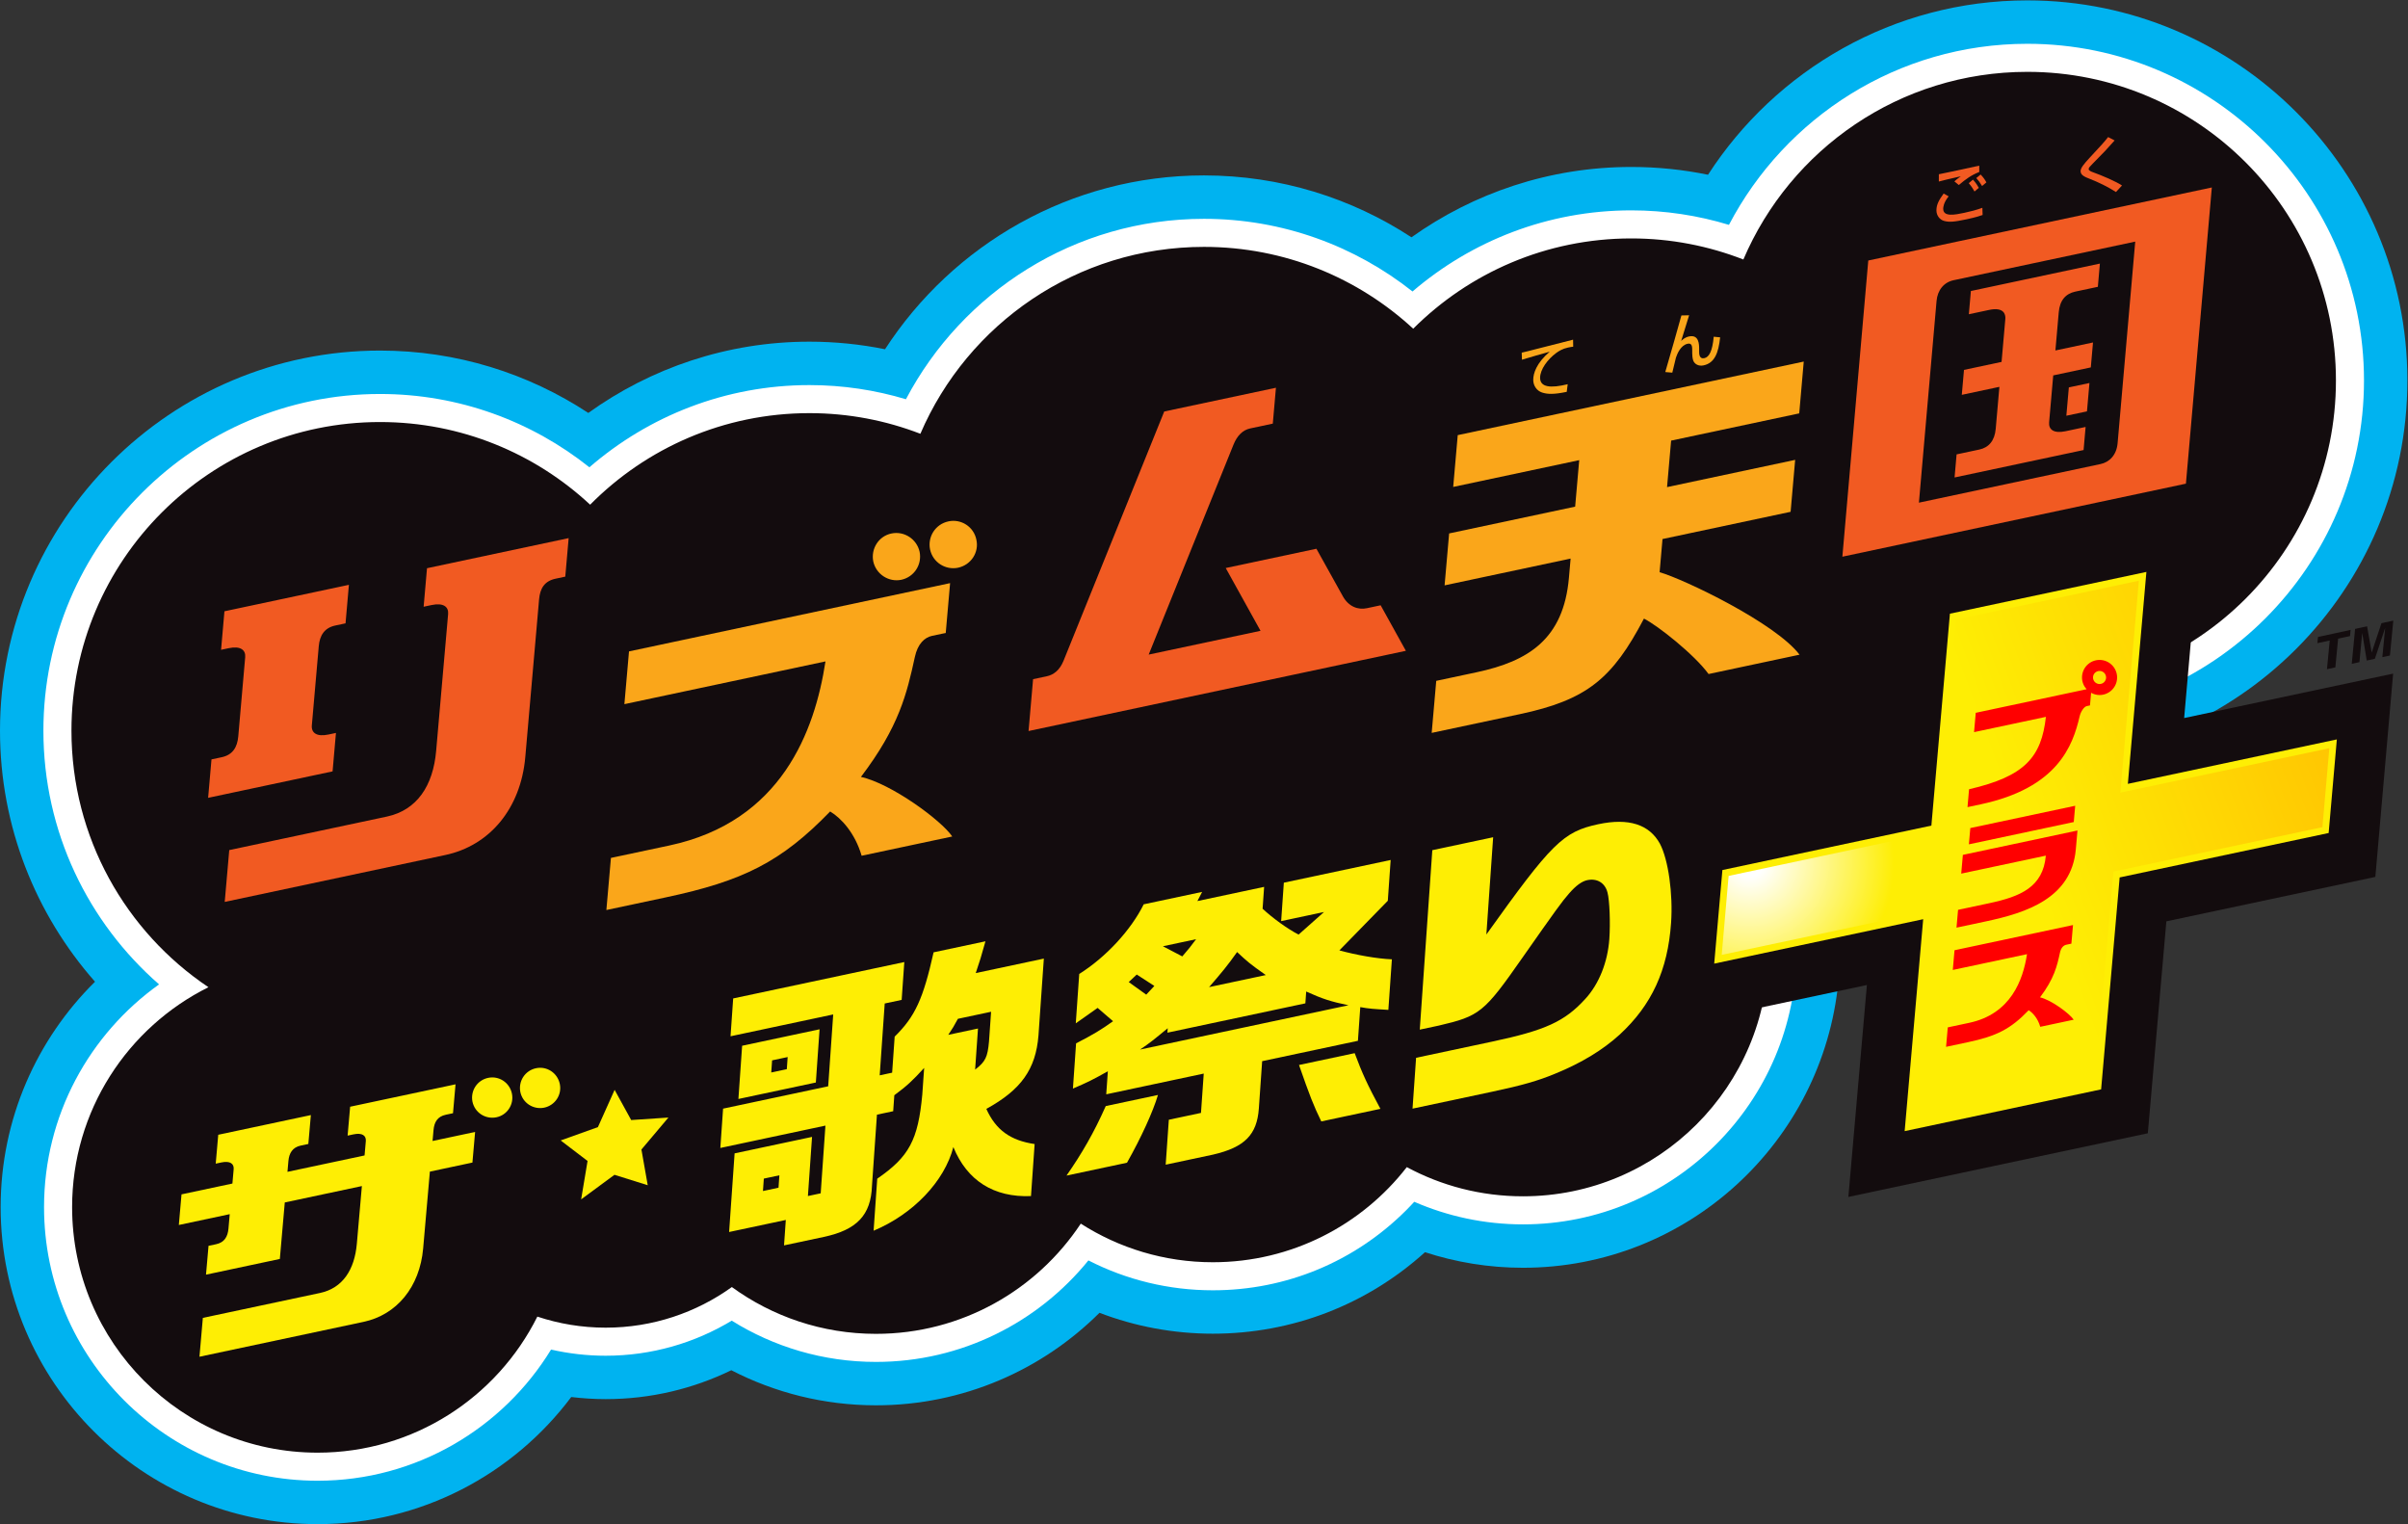 <?xml version="1.0" encoding="UTF-8" standalone="no"?>
<!-- Created with Inkscape (http://www.inkscape.org/) -->

<svg
   version="1.1"
   id="svg2"
   width="666.667"
   height="421.904"
   viewBox="0 0 666.667 421.904"
   sodipodi:docname="Rhythm Tengoku The Song Festival+ (リズム天国 ザ・歌祭り＋) Logo but with 2006 Colors.ai"
   xmlns:inkscape="http://www.inkscape.org/namespaces/inkscape"
   xmlns:sodipodi="http://sodipodi.sourceforge.net/DTD/sodipodi-0.dtd"
   xmlns="http://www.w3.org/2000/svg"
   xmlns:svg="http://www.w3.org/2000/svg">
  <rect x="0" y="0" width="666.667" height="421.904" fill="#333333" stroke="none"/>
  <defs
     id="defs6">
    <clipPath
       clipPathUnits="userSpaceOnUse"
       id="clipPath16">
      <path
         d="M 0,316.428 H 500 V 0 H 0 Z"
         id="path14" />
    </clipPath>
    <linearGradient
       x1="0"
       y1="0"
       x2="1"
       y2="0"
       gradientUnits="userSpaceOnUse"
       gradientTransform="matrix(125.229,45.58,45.58,-125.229,358.073,116.886)"
       spreadMethod="pad"
       id="linearGradient56">
      <stop
         style="stop-opacity:1;stop-color:#feee04"
         offset="0"
         id="stop50" />
      <stop
         style="stop-opacity:1;stop-color:#feee04"
         offset="0.5"
         id="stop52" />
      <stop
         style="stop-opacity:1;stop-color:#ffc602"
         offset="1"
         id="stop54" />
    </linearGradient>
    <radialGradient
       fx="0"
       fy="0"
       cx="0"
       cy="0"
       r="1"
       gradientUnits="userSpaceOnUse"
       gradientTransform="matrix(30,0,0,-30,363.4,137.511)"
       spreadMethod="pad"
       id="radialGradient78">
      <stop
         style="stop-opacity:1;stop-color:#ffffff"
         offset="0"
         id="stop72" />
      <stop
         style="stop-opacity:1;stop-color:#ffffff"
         offset="0.1"
         id="stop74" />
      <stop
         style="stop-opacity:1;stop-color:#feee04"
         offset="1"
         id="stop76" />
    </radialGradient>
    <clipPath
       clipPathUnits="userSpaceOnUse"
       id="clipPath88">
      <path
         d="M 0,316.428 H 500 V 0 H 0 Z"
         id="path86" />
    </clipPath>
  </defs>
  <sodipodi:namedview
     id="namedview4"
     pagecolor="#ffffff"
     bordercolor="#000000"
     borderopacity="0.25"
     inkscape:showpageshadow="2"
     inkscape:pageopacity="0.0"
     inkscape:pagecheckerboard="0"
     inkscape:deskcolor="#d1d1d1" />
  <g
     id="g8"
     inkscape:groupmode="layer"
     inkscape:label="Rhythm Tengoku The Song Festival+ (リズム天国 ザ・歌祭り＋) Logo but with 2006 Colors"
     transform="matrix(1.333,0,0,-1.333,0,421.904)">
    <g
       id="g10">
      <g
         id="g12"
         clip-path="url(#clipPath16)">
        <g
           id="g18"
           transform="translate(421.064,316.428)">
          <path
             d="m 0,0 c -27.788,0 -52.25,-14.446 -66.32,-36.21 -5.148,1.06 -10.478,1.618 -15.935,1.618 -17.005,0 -32.758,-5.423 -45.658,-14.605 -12.399,8.112 -27.198,12.849 -43.09,12.849 -27.741,0 -52.167,-14.397 -66.248,-36.098 -5.075,1.028 -10.323,1.572 -15.696,1.572 -17.125,0 -32.981,-5.499 -45.931,-14.8 -12.432,8.177 -27.29,12.952 -43.25,12.952 -43.525,0 -78.936,-35.41 -78.936,-78.936 0,-19.967 7.466,-38.213 19.735,-52.129 -12.091,-11.942 -19.6,-28.514 -19.6,-46.811 0,-36.298 29.531,-65.83 65.83,-65.83 21.519,0 40.658,10.381 52.678,26.395 2.356,-0.279 4.739,-0.437 7.149,-0.437 9.349,0 18.202,2.159 26.093,6 9.014,-4.645 19.223,-7.285 30.043,-7.285 18.1,0 34.516,7.345 46.428,19.21 7.418,-2.837 15.364,-4.337 23.543,-4.337 16.437,0 31.953,5.986 44.063,16.923 6.412,-2.089 13.246,-3.233 20.345,-3.233 34.141,0 62.288,26.128 65.514,59.437 19.37,8.05 34.082,25.094 38.923,45.891 0.107,0 0.213,-0.008 0.32,-0.008 43.525,0 78.936,35.411 78.936,78.936 C 78.936,-35.411 43.525,0 0,0"
             style="fill:#00b3f0;fill-opacity:1;fill-rule:nonzero;stroke:none"
             id="path20" />
        </g>
        <g
           id="g22"
           transform="translate(421.064,307.414)">
          <path
             d="m 0,0 c -26.899,0 -50.283,-15.278 -61.973,-37.603 -6.423,1.952 -13.231,3.011 -20.282,3.011 -17.337,0 -33.208,-6.357 -45.44,-16.844 -11.92,9.435 -26.961,15.088 -43.308,15.088 -26.845,0 -50.191,-15.215 -61.905,-37.467 -6.352,1.904 -13.076,2.94 -20.039,2.94 -17.462,0 -33.435,-6.448 -45.702,-17.069 -11.946,9.516 -27.055,15.222 -43.479,15.222 -38.555,0 -69.922,-31.367 -69.922,-69.922 0,-21.001 9.319,-39.854 24.024,-52.682 -14.445,-10.312 -23.89,-27.198 -23.89,-46.258 0,-31.329 25.488,-56.816 56.817,-56.816 20.499,0 38.495,10.914 48.488,27.235 3.679,-0.835 7.473,-1.277 11.339,-1.277 9.571,0 18.53,2.663 26.182,7.282 8.703,-5.423 18.966,-8.568 29.954,-8.568 17.796,0 33.7,8.231 44.126,21.079 7.905,-4.049 16.707,-6.205 25.845,-6.205 15.177,0 29.444,5.91 40.175,16.641 0.569,0.567 1.115,1.151 1.657,1.738 6.924,-3.01 14.556,-4.69 22.576,-4.69 31.328,0 56.816,25.488 56.816,56.817 0,0.017 -10e-4,0.034 -10e-4,0.051 21.636,6.571 37.844,25.725 40.067,48.908 2.587,-0.292 5.212,-0.456 7.875,-0.456 38.556,0 69.922,31.367 69.922,69.923 C 69.922,-31.367 38.556,0 0,0"
             style="fill:#ffffff;fill-opacity:1;fill-rule:nonzero;stroke:none"
             id="path24" />
        </g>
        <g
           id="g26"
           transform="translate(421.064,301.587)">
          <path
             d="m 0,0 c -26.48,0 -49.206,-16.061 -58.978,-38.97 -7.218,2.816 -15.063,4.378 -23.277,4.378 -17.686,0 -33.698,-7.164 -45.295,-18.747 -11.423,10.543 -26.682,16.991 -43.453,16.991 -26.418,0 -49.096,-15.986 -58.906,-38.81 -7.152,2.757 -14.915,4.284 -23.038,4.284 -17.818,0 -33.932,-7.275 -45.549,-19.01 -11.442,10.643 -26.772,17.162 -43.632,17.162 -35.399,0 -64.095,-28.696 -64.095,-64.094 0,-22.205 11.295,-41.769 28.45,-53.271 -16.779,-8.347 -28.315,-25.657 -28.315,-45.67 0,-28.16 22.829,-50.988 50.989,-50.988 19.989,0 37.28,11.508 45.639,28.254 4.461,-1.482 9.228,-2.297 14.188,-2.297 9.781,0 18.826,3.132 26.208,8.434 8.406,-6.107 18.743,-9.718 29.928,-9.718 17.774,0 33.416,9.099 42.542,22.888 7.922,-5.066 17.328,-8.016 27.429,-8.016 16.387,0 30.957,7.739 40.285,19.751 7.183,-3.864 15.395,-6.06 24.123,-6.06 28.16,0 50.988,22.828 50.988,50.988 0,1.521 -0.079,3.021 -0.21,4.508 23.15,4.82 40.544,25.334 40.544,49.914 0,0.449 -0.022,0.893 -0.034,1.339 4.345,-0.929 8.848,-1.429 13.47,-1.429 35.398,0 64.094,28.696 64.094,64.094 C 64.095,-28.696 35.398,0 0,0"
             style="fill:#130c0e;fill-opacity:1;fill-rule:nonzero;stroke:none"
             id="path28" />
        </g>
        <g
           id="g30"
           transform="translate(453.634,167.395)">
          <path
             d="m 0,0 3.85,44.009 -62.197,-13.22 -3.85,-44.009 -43.406,-9.227 -3.693,-42.217 43.405,9.226 -3.85,-44.009 62.197,13.22 3.85,44.01 43.405,9.226 3.693,42.217 z"
             style="fill:#130c0e;fill-opacity:1;fill-rule:nonzero;stroke:none"
             id="path32" />
        </g>
        <g
           id="g34"
           transform="translate(441.941,153.731)">
          <path
             d="m 0,0 3.851,44.01 -40.806,-8.674 -3.851,-44.009 -43.404,-9.226 -1.701,-19.436 43.405,9.226 -3.85,-44.01 40.805,8.673 3.851,44.01 43.404,9.226 1.701,19.436 z"
             style="fill:#feee04;fill-opacity:1;fill-rule:nonzero;stroke:none"
             id="path36" />
        </g>
      </g>
    </g>
    <g
       id="g38">
      <g
         id="g40">
        <g
           id="g46">
          <g
             id="g48">
            <path
               d="m 406.279,187.852 -3.85,-44.01 -43.406,-9.226 -1.434,-16.399 43.405,9.226 -3.85,-44.009 37.954,8.066 3.849,44.01 43.405,9.226 1.435,16.399 -43.405,-9.226 3.85,44.009 z"
               style="fill:url(#linearGradient56);stroke:none"
               id="path58" />
          </g>
        </g>
      </g>
    </g>
    <g
       id="g60">
      <g
         id="g62">
        <g
           id="g68">
          <g
             id="g70">
            <path
               d="m 359.023,134.616 -1.434,-16.399 35.704,7.589 c 1.026,2.982 1.596,6.178 1.625,9.506 v 0 c 0.021,2.33 -0.225,4.601 -0.709,6.782 v 0 z"
               style="fill:url(#radialGradient78);stroke:none"
               id="path80" />
          </g>
        </g>
      </g>
    </g>
    <g
       id="g82">
      <g
         id="g84"
         clip-path="url(#clipPath88)">
        <g
           id="g90"
           transform="translate(405.583,115.085)">
          <path
             d="M 0,0 15.411,3.276 C 14.594,-2.092 12.048,-9.144 3.42,-10.978 l -4.463,-0.948 -0.353,-4.041 4.561,0.969 c 5.905,1.255 8.831,2.712 12.592,6.631 0.838,-0.511 1.902,-1.671 2.408,-3.443 l 6.945,1.477 c -0.847,1.27 -4.673,4.114 -6.991,4.641 2.935,3.897 3.527,6.463 4.141,9.293 0.218,1.024 0.752,1.515 1.317,1.636 L 24.629,5.46 24.967,9.324 0.358,4.093 Z"
             style="fill:#ff0000;fill-opacity:1;fill-rule:nonzero;stroke:none"
             id="path92" />
        </g>
        <g
           id="g94"
           transform="translate(431.475,144.039)">
          <path
             d="m 0,0 -23.802,-5.06 -0.341,-3.891 17.573,3.735 c -0.573,-6.542 -5.266,-8.502 -11.815,-9.893 l -6.416,-1.364 -0.323,-3.697 6.173,1.312 c 8.354,1.776 17.722,4.816 18.61,14.966 z m -0.768,1.761 -21.781,-4.63 0.296,3.378 21.781,4.629 z"
             style="fill:#ff0000;fill-opacity:1;fill-rule:nonzero;stroke:none"
             id="path96" />
        </g>
        <g
           id="g98"
           transform="translate(436.051,174.459)">
          <path
             d="m 0,0 c -0.751,0.007 -1.354,0.621 -1.347,1.371 0.006,0.751 0.62,1.354 1.371,1.348 C 0.774,2.712 1.378,2.098 1.371,1.348 1.365,0.597 0.751,-0.006 0,0 m 0.044,5.004 c -2.013,0.017 -3.659,-1.6 -3.677,-3.613 -0.008,-0.954 0.36,-1.819 0.955,-2.474 l -23.022,-4.894 -0.351,-4.012 14.922,3.171 c -0.938,-8.355 -4.331,-12.349 -15.959,-15.03 l -0.325,-3.713 2.716,0.577 c 15.975,3.396 19.147,12.125 20.569,18.261 0.235,1.012 0.918,2.019 1.483,2.14 l 0.671,0.143 0.231,2.624 c 0.514,-0.285 1.095,-0.464 1.723,-0.469 2.013,-0.018 3.66,1.599 3.677,3.613 0.018,2.012 -1.6,3.659 -3.613,3.676"
             style="fill:#ff0000;fill-opacity:1;fill-rule:nonzero;stroke:none"
             id="path100" />
        </g>
        <g
           id="g102"
           transform="translate(344.756,141.296)">
          <path
             d="M 0,0 C -2.195,4.009 -6.484,5.396 -12.803,4.053 -20.126,2.496 -22.485,0.12 -36.049,-18.852 l 1.412,20.199 -12.637,-2.686 -2.606,-37.267 3.948,0.839 c 8.486,1.985 9.382,2.66 17.321,14.025 7.072,10.091 8.324,11.809 9.707,13.373 1.463,1.702 2.726,2.576 3.803,2.804 2.083,0.443 3.707,-0.602 4.208,-2.553 0.45,-1.658 0.613,-6.402 0.386,-9.655 -0.335,-4.789 -2.139,-9.346 -4.972,-12.428 -4.292,-4.723 -8.31,-6.545 -19.367,-8.895 l -15.797,-3.358 -0.739,-10.56 16.587,3.526 c 6.175,1.313 9.496,2.26 13.066,3.745 5.533,2.265 9.894,4.946 13.369,8.104 6.654,6.132 9.989,13.373 10.676,23.196 C 2.737,-10.426 1.749,-3.318 0,0"
             style="fill:#feee04;fill-opacity:1;fill-rule:nonzero;stroke:none"
             id="path104" />
        </g>
        <g
           id="g106"
           transform="translate(280.072,107.754)">
          <path
             d="m 0,0 c -3.626,0.741 -5.425,1.327 -8.784,2.851 l -0.172,-2.456 -28.649,-6.09 0.064,0.921 c -2.777,-2.284 -3.753,-3.096 -5.757,-4.429 z m -45.642,4.814 3.637,-2.613 1.683,1.809 -3.655,2.368 z m 7.099,7.436 4.025,-2.107 c 1.463,1.702 1.696,1.993 2.868,3.573 z m 9.592,-8.485 11.776,2.504 c -3.304,2.321 -3.903,2.859 -5.961,4.781 -1.963,-2.776 -3.121,-4.172 -5.815,-7.285 M 9.014,9.537 8.28,-0.962 c -3.1,0.188 -4.016,0.235 -5.831,0.575 l -0.49,-6.999 -19.889,-4.228 -0.687,-9.823 c -0.382,-5.464 -2.97,-8.07 -9.512,-9.582 l -9.837,-2.091 0.652,9.332 6.678,1.42 0.571,8.165 -20.249,-4.304 0.335,4.789 c -3.093,-1.746 -4.191,-2.282 -7.254,-3.599 l 0.656,9.394 c 3.596,1.853 5.147,2.788 7.678,4.596 l -3.202,2.767 -4.538,-3.203 0.717,10.253 c 5.548,3.478 10.753,9.12 13.39,14.459 l 12.135,2.579 -0.982,-1.902 13.858,2.946 -0.318,-4.544 c 2.126,-1.967 5.155,-4.166 7.476,-5.366 l 5.28,4.691 -8.903,-1.893 0.558,7.982 L 8.759,30.167 8.167,21.695 -1.892,11.392 C 1.579,10.436 5.91,9.663 9.014,9.537 m -19.289,-21.943 c 2.238,-6.419 3.018,-8.43 4.627,-11.718 l 12.278,2.61 c -2.692,4.993 -3.796,7.419 -5.345,11.565 z m -40.139,-8.531 10.843,2.304 c -1.017,-3.422 -3.444,-8.776 -6.431,-14.068 l -12.565,-2.671 c 3.223,4.617 5.719,8.957 8.153,14.435"
             style="fill:#feee04;fill-opacity:1;fill-rule:nonzero;stroke:none"
             id="path108" />
        </g>
        <g
           id="g110"
           transform="translate(205.408,100.201)">
          <path
             d="M 0,0 C -0.295,-3.208 -0.714,-4.144 -2.882,-5.814 L -2.286,2.72 -8.461,1.407 c 0.948,1.411 1.108,1.687 2.002,3.329 l 6.893,1.465 z m -43.715,-30.34 -3.231,-0.686 0.18,2.578 3.231,0.687 z M 10.275,1.277 11.392,17.24 -2.754,14.233 c 0.894,2.67 1.072,3.192 2.018,6.599 l -10.771,-2.29 C -13.667,8.889 -15.339,5.207 -19.592,1.037 l -0.524,-7.49 -2.585,-0.549 1.043,14.919 3.519,0.748 0.549,7.858 -35.542,-7.555 -0.55,-7.858 21.326,4.533 -1.043,-14.92 -21.829,-4.64 -0.571,-8.165 21.828,4.64 -0.983,-14.06 -2.656,-0.564 0.858,12.279 -16.084,-3.419 -1.142,-16.331 11.776,2.503 -0.369,-5.28 8.257,1.755 c 6.893,1.465 9.797,4.562 10.007,10.595 l 1.035,14.796 3.375,0.717 0.231,3.316 c 2.613,1.946 3.746,2.973 6.198,5.672 l -0.387,-5.526 c -0.872,-9.439 -2.742,-12.921 -9.356,-17.472 l -0.756,-10.806 c 8.234,3.444 14.724,10.267 16.565,17.371 2.838,-6.957 8.391,-10.494 16.123,-10.181 l 0.756,10.806 c -5.041,0.743 -8.071,2.941 -10.029,7.303 7.208,3.952 10.266,8.231 10.827,15.245 m -52.268,-6.997 -3.231,-0.687 0.176,2.517 3.231,0.687 z m -9.28,4.862 -0.773,-11.051 16.084,3.418 0.773,11.052 z"
             style="fill:#feee04;fill-opacity:1;fill-rule:nonzero;stroke:none"
             id="path112" />
        </g>
        <g
           id="g114"
           transform="translate(138.825,84.434)">
          <path
             d="m 0,0 -7.729,-0.52 -3.444,6.267 -3.47,-7.737 -7.732,-2.766 5.583,-4.261 -1.334,-7.977 6.921,5.103 6.908,-2.164 -1.307,7.416 z"
             style="fill:#feee04;fill-opacity:1;fill-rule:nonzero;stroke:none"
             id="path116" />
        </g>
        <g
           id="g118"
           transform="translate(101.388,92.676)">
          <path
             d="m 0,0 c -2.271,-0.473 -3.704,-2.662 -3.263,-4.933 0.472,-2.271 2.662,-3.703 4.933,-3.263 2.271,0.44 3.736,2.662 3.263,4.933 C 4.46,-0.992 2.271,0.473 0,0 M 14.878,-1.262 C 14.405,1.009 12.216,2.474 9.945,2.001 7.674,1.528 6.242,-0.661 6.682,-2.932 c 0.473,-2.272 2.662,-3.704 4.933,-3.263 2.272,0.473 3.737,2.661 3.263,4.933 m -26.428,-11.849 8.838,1.878 -0.556,-6.358 -8.838,-1.879 -1.396,-15.953 c -0.703,-8.034 -5.523,-13.813 -12.414,-15.254 l -34.047,-7.237 0.706,8.07 24.348,5.175 c 4.678,1.001 7.158,4.798 7.633,10.222 l 1.047,11.976 -16.013,-3.404 -1.027,-11.733 -15.334,-3.26 0.524,5.987 1.583,0.337 c 1.704,0.361 2.412,1.563 2.558,3.236 l 0.263,3.003 -10.572,-2.247 0.557,6.358 10.571,2.247 0.26,2.97 c 0.098,1.126 -0.717,1.801 -2.558,1.41 l -1.168,-0.248 0.524,5.998 19.235,4.088 -0.525,-5.998 -1.579,-0.336 c -1.708,-0.363 -2.416,-1.568 -2.561,-3.225 l -0.195,-2.229 16.014,3.404 0.26,2.972 c 0.099,1.127 -0.722,1.798 -2.561,1.407 l -1.221,-0.26 0.525,5.999 21.89,4.653 -0.525,-5.998 -1.497,-0.319 c -1.727,-0.367 -2.405,-1.518 -2.553,-3.215 z"
             style="fill:#feee04;fill-opacity:1;fill-rule:nonzero;stroke:none"
             id="path120" />
        </g>
        <g
           id="g122"
           transform="translate(443.474,266.335)">
          <path
             d="m 0,0 -37.71,-8.016 c -2.027,-0.424 -3.355,-2.052 -3.554,-4.317 l -3.664,-41.879 37.711,8.015 c 1.874,0.388 3.341,1.892 3.554,4.318 z m 15.908,11.242 -5.382,-61.509 -71.352,-15.167 5.381,61.51 z m -26.216,-49.733 -4.166,-0.886 c -2.433,-0.517 -3.545,0.328 -3.411,1.86 l 0.852,9.732 7.807,1.66 0.454,5.179 -7.808,-1.66 0.693,7.927 c 0.221,2.515 1.449,3.87 3.448,4.296 l 4.677,0.994 0.422,4.825 -26.795,-5.695 -0.422,-4.825 4.218,0.896 c 2.949,0.627 3.451,-0.824 3.36,-1.86 l -0.782,-8.934 -7.806,-1.66 -0.454,-5.179 7.807,1.659 -0.763,-8.724 c -0.217,-2.482 -1.463,-3.885 -3.395,-4.295 l -4.731,-1.006 -0.419,-4.793 26.794,5.695 z m -3.483,8.215 4.281,0.91 -0.514,-5.885 -4.283,-0.91 z"
             style="fill:#f15a22;fill-opacity:1;fill-rule:nonzero;stroke:none"
             id="path124" />
        </g>
        <g
           id="g126"
           transform="translate(434.735,280.725)">
          <path
             d="m 0,0 c -0.365,0.133 -0.933,0.342 -0.933,0.672 0,0.277 0.253,0.542 0.871,1.161 2.461,2.487 2.74,2.771 4.52,4.784 L 3.109,7.319 C 2.225,6.208 1.885,5.833 -0.666,3.089 -1.979,1.676 -2.61,0.882 -2.611,0.236 c -10e-4,-0.843 0.908,-1.205 1.929,-1.607 1.904,-0.742 3.719,-1.636 5.42,-2.724 l 1.25,1.36 C 4.842,-1.95 1.854,-0.661 0,0"
             style="fill:#f15a22;fill-opacity:1;fill-rule:nonzero;stroke:none"
             id="path128" />
        </g>
        <g
           id="g130"
           transform="translate(405.914,278.839)">
          <path
             d="M 0,0 0.922,-0.754 C 2.408,0.512 3.549,1.317 5.164,1.955 L 5.165,3.267 C 4.345,3.093 0.297,2.219 -0.612,2.026 -1.253,1.89 -2.842,1.552 -3.227,1.483 L -3.228,-0.03 c 0.82,0.228 1.922,0.489 4.562,1.091 C 0.5,0.455 0.41,0.382 0,0 m 2.058,-6.525 c -1.923,-0.409 -4.382,-0.904 -4.381,0.837 10e-4,0.281 0.053,1.27 1.13,2.583 l -1.037,0.583 c -0.936,-1.297 -1.501,-2.261 -1.502,-3.492 -10e-4,-1.059 0.677,-1.932 1.561,-2.186 1.089,-0.317 2.178,-0.206 4.7,0.33 1.987,0.422 2.883,0.733 3.331,0.895 l -0.049,1.49 C 4.568,-5.937 3.313,-6.258 2.058,-6.525 m 3.693,5.565 0.896,0.753 C 6.378,0.312 5.956,0.918 5.445,1.425 L 4.548,0.686 C 5.047,0.136 5.303,-0.211 5.751,-0.96 M 3.855,0.365 c 0.666,-0.702 1.101,-1.494 1.216,-1.71 L 4.174,-2.098 c -0.576,1.042 -0.986,1.491 -1.19,1.728 z"
             style="fill:#f15a22;fill-opacity:1;fill-rule:nonzero;stroke:none"
             id="path132" />
        </g>
        <g
           id="g134"
           transform="translate(344.689,197.683)">
          <path
             d="m 0,0 0.603,6.885 26.606,5.656 0.944,10.784 -26.607,-5.656 0.845,9.656 26.607,5.655 0.94,10.758 -71.865,-15.276 -0.942,-10.757 26.174,5.564 -0.845,-9.657 -26.173,-5.563 -0.944,-10.784 26.174,5.564 -0.349,-3.988 c -1.117,-12.77 -8.447,-17.334 -19.171,-19.621 l -8.389,-1.783 -0.945,-10.808 18.268,3.883 c 14.03,2.976 19.272,7.398 25.819,19.851 2.868,-1.441 10.475,-7.469 13.421,-11.51 l 18.893,4.016 C 24.09,-10.574 5.158,-1.487 0,0"
             style="fill:#faa61a;fill-opacity:1;fill-rule:nonzero;stroke:none"
             id="path136" />
        </g>
        <g
           id="g138"
           transform="translate(355.928,246.582)">
          <path
             d="m 0,0 c -0.272,-2.98 -0.935,-4.237 -1.952,-4.453 -1.08,-0.23 -1.078,0.98 -1.077,1.365 l 10e-4,0.571 c 10e-4,0.957 -0.046,3.006 -2.092,2.572 -0.864,-0.184 -1.36,-0.662 -1.64,-0.934 0.218,0.763 1.392,4.48 1.648,5.332 l -1.6,-0.035 c -0.563,-2.006 -2.353,-8.404 -3.35,-11.751 l 1.46,-0.127 c 0.09,0.377 0.73,3.051 0.756,3.122 0.268,0.801 0.995,2.576 2.432,2.881 0.953,0.203 0.952,-0.66 0.95,-1.511 l -10e-4,-0.451 c 0,-0.293 0.037,-1.082 0.213,-1.536 0.279,-0.724 1.091,-1.216 2.133,-0.995 2.338,0.497 3.104,2.613 3.453,5.822 z"
             style="fill:#faa61a;fill-opacity:1;fill-rule:nonzero;stroke:none"
             id="path140" />
        </g>
        <g
           id="g142"
           transform="translate(323.209,243.203)">
          <path
             d="M 0,0 C 0.583,0.421 1.339,0.893 2.454,1.129 2.986,1.243 3.271,1.278 3.532,1.307 L 3.509,2.765 C 2.233,2.442 -3.454,1 -4.519,0.723 -5.374,0.502 -6.304,0.252 -7.158,0.071 l 0.047,-1.466 c 1.921,0.576 3.84,1.14 5.774,1.667 -2.767,-2.349 -3.426,-4.509 -3.428,-5.843 -0.002,-1.205 0.726,-2.28 1.84,-2.639 1.126,-0.369 2.451,-0.412 5.115,0.142 l 0.201,1.584 C -1.178,-7.359 -3.344,-7.121 -3.34,-5.151 -3.337,-3.403 -1.761,-1.294 0,0"
             style="fill:#faa61a;fill-opacity:1;fill-rule:nonzero;stroke:none"
             id="path144" />
        </g>
        <g
           id="g146"
           transform="translate(286.751,190.812)">
          <path
             d="m 0,0 -2.841,-0.604 c -1.859,-0.4 -3.805,0.313 -5.003,2.465 l -5.496,9.879 -18.835,-4.003 7.228,-13.04 -23.231,-4.938 17.613,43.593 c 0.769,1.905 1.941,3.038 3.44,3.368 l 4.727,1.005 0.651,7.449 -23.2,-4.931 -20.912,-51.76 c -0.81,-2.005 -2.118,-2.932 -3.449,-3.215 l -2.877,-0.611 -0.941,-10.769 78.367,16.657 z"
             style="fill:#f15a22;fill-opacity:1;fill-rule:nonzero;stroke:none"
             id="path148" />
        </g>
        <g
           id="g150"
           transform="translate(202.785,204.438)">
          <path
             d="m 0,0 c -0.535,2.686 -3.184,4.383 -5.824,3.793 -2.69,-0.585 -4.332,-3.188 -3.794,-5.824 0.585,-2.69 3.189,-4.332 5.825,-3.793 C -1.103,-5.239 0.589,-2.64 0,0 m -23.972,-49.265 c 7.943,10.45 9.539,17.323 11.196,24.902 0.588,2.744 2.033,4.062 3.566,4.387 l 2.849,0.606 0.905,10.344 -66.69,-14.176 -0.959,-10.957 41.766,8.878 c -2.202,-14.374 -9.082,-33.267 -32.463,-38.237 l -12.096,-2.571 -0.947,-10.819 12.365,2.629 c 16.003,3.401 23.929,7.321 34.111,17.835 2.272,-1.36 5.161,-4.457 6.538,-9.195 l 18.823,4 c -2.304,3.395 -12.683,10.979 -18.964,12.374 m 2.563,44.728 c -0.538,2.636 1.108,5.289 3.794,5.824 2.636,0.539 5.235,-1.154 5.824,-3.793 0.539,-2.636 -1.103,-5.24 -3.793,-5.825 -2.636,-0.539 -5.235,1.154 -5.825,3.794"
             style="fill:#faa61a;fill-opacity:1;fill-rule:nonzero;stroke:none"
             id="path152" />
        </g>
        <g
           id="g154"
           transform="translate(88.686,198.509)">
          <path
             d="m 0,0 -0.7,-7.999 1.642,0.349 c 2.471,0.525 3.574,-0.368 3.443,-1.871 L 1.899,-37.933 c -0.633,-7.233 -3.963,-12.301 -10.25,-13.646 l -32.721,-6.955 -0.941,-10.762 45.756,9.726 c 9.26,1.937 15.734,9.653 16.671,20.366 l 2.864,32.738 c 0.198,2.263 1.108,3.799 3.429,4.292 l 2.012,0.428 0.7,7.999 z m -19.61,-42.188 -25.85,-5.494 0.698,7.983 2.128,0.452 c 2.289,0.487 3.239,2.091 3.435,4.321 l 1.438,16.444 c 0.132,1.503 -0.965,2.4 -3.44,1.874 l -1.57,-0.333 0.7,7.999 25.85,5.494 -0.7,-7.999 -2.122,-0.451 c -2.296,-0.488 -3.246,-2.097 -3.439,-4.306 l -1.438,-16.444 c -0.133,-1.512 0.975,-2.414 3.443,-1.889 l 1.565,0.332 z"
             style="fill:#f15a22;fill-opacity:1;fill-rule:nonzero;stroke:none"
             id="path156" />
        </g>
        <g
           id="g158"
           transform="translate(481.303,182.945)">
          <path
             d="M 0,0 2.563,0.557 1.991,-5.404 3.736,-5.025 4.309,0.936 6.78,1.472 6.903,2.753 0.123,1.281 Z M 15.768,4.681 15.071,-2.564 13.496,-2.906 14.077,3.146 11.939,-3.244 10.254,-3.61 9.315,2.112 8.734,-3.94 7.141,-4.286 7.837,2.96 l 2.489,0.54 0.949,-5.42 0.019,0.003 2.016,6.065 z"
             style="fill:#130c0e;fill-opacity:1;fill-rule:nonzero;stroke:none"
             id="path160" />
        </g>
      </g>
    </g>
  </g>
</svg>
